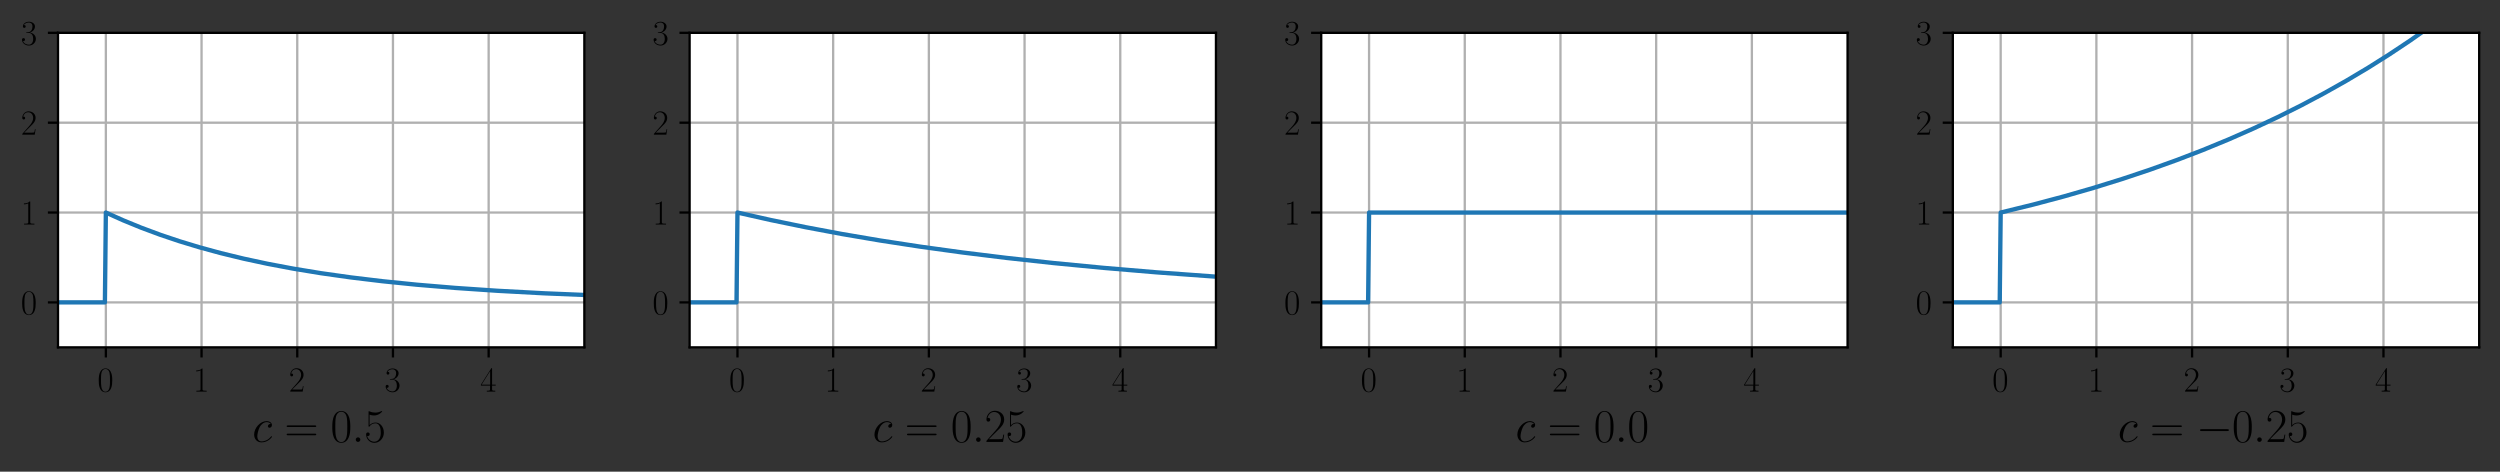 <?xml version="1.0" encoding="utf-8" standalone="no"?>
<!DOCTYPE svg PUBLIC "-//W3C//DTD SVG 1.1//EN"
  "http://www.w3.org/Graphics/SVG/1.1/DTD/svg11.dtd">
<svg height="163.067pt" version="1.1" viewBox="0 0 864.253 163.067" width="864.253pt" xmlns="http://www.w3.org/2000/svg" xmlns:xlink="http://www.w3.org/1999/xlink">
 <rect x="0" y="0" width="864.253" height="163.067" fill="#333333" stroke="none"/>
 <defs>
  <style type="text/css">*{stroke-linecap:butt;stroke-linejoin:round;}</style>
 </defs>
 <g id="figure_1">
  <g id="patch_1">
   <path d="M 0 163.067 
L 864.253 163.067 
L 864.253 0 
L 0 0 
z
" style="fill:none;"/>
  </g>
  <g id="axes_1">
   <g id="patch_2">
    <path d="M 20.053 120.071 
L 202.01 120.071 
L 202.01 11.351 
L 20.053 11.351 
z
" style="fill:#ffffff;"/>
   </g>
   <g id="matplotlib.axis_1">
    <g id="xtick_1">
     <g id="line2d_1">
      <path clip-path="url(#pf07f38678c)" d="M 36.594 120.071 
L 36.594 11.351 
" style="fill:none;stroke:#b0b0b0;stroke-linecap:square;stroke-width:0.8;"/>
     </g>
     <g id="line2d_2">
      <defs>
       <path d="M 0 0 
L 0 3.5 
" id="m811b5a38ce" style="stroke:#000000;stroke-width:0.8;"/>
      </defs>
      <g>
       <use style="stroke:#000000;stroke-width:0.8;" x="36.594" xlink:href="#m811b5a38ce" y="120.071"/>
      </g>
     </g>
     <g id="text_1">
      <!-- $\mathdefault{0}$ -->
      <g transform="translate(33.668 135.373)scale(0.12 -0.12)">
       <defs>
        <path d="M 2688 2025 
C 2688 2416 2682 3080 2413 3591 
C 2176 4039 1798 4198 1466 4198 
C 1158 4198 768 4058 525 3597 
C 269 3118 243 2524 243 2025 
C 243 1661 250 1106 448 619 
C 723 -39 1216 -128 1466 -128 
C 1760 -128 2208 -7 2470 600 
C 2662 1042 2688 1559 2688 2025 
z
M 1466 -26 
C 1056 -26 813 325 723 812 
C 653 1188 653 1738 653 2096 
C 653 2588 653 2997 736 3387 
C 858 3929 1216 4096 1466 4096 
C 1728 4096 2067 3923 2189 3400 
C 2272 3036 2278 2607 2278 2096 
C 2278 1680 2278 1169 2202 792 
C 2067 95 1690 -26 1466 -26 
z
" id="CMR17-30" transform="scale(0.016)"/>
       </defs>
       <use transform="scale(0.996)" xlink:href="#CMR17-30"/>
      </g>
     </g>
    </g>
    <g id="xtick_2">
     <g id="line2d_3">
      <path clip-path="url(#pf07f38678c)" d="M 69.677 120.071 
L 69.677 11.351 
" style="fill:none;stroke:#b0b0b0;stroke-linecap:square;stroke-width:0.8;"/>
     </g>
     <g id="line2d_4">
      <g>
       <use style="stroke:#000000;stroke-width:0.8;" x="69.677" xlink:href="#m811b5a38ce" y="120.071"/>
      </g>
     </g>
     <g id="text_2">
      <!-- $\mathdefault{1}$ -->
      <g transform="translate(66.751 135.373)scale(0.12 -0.12)">
       <defs>
        <path d="M 1702 4058 
C 1702 4192 1696 4192 1606 4192 
C 1357 3916 979 3827 621 3827 
C 602 3827 570 3827 563 3808 
C 557 3795 557 3782 557 3648 
C 755 3648 1088 3686 1344 3839 
L 1344 461 
C 1344 236 1331 160 781 160 
L 589 160 
L 589 0 
C 896 0 1216 0 1523 0 
C 1830 0 2150 0 2458 0 
L 2458 160 
L 2266 160 
C 1715 160 1702 230 1702 458 
L 1702 4058 
z
" id="CMR17-31" transform="scale(0.016)"/>
       </defs>
       <use transform="scale(0.996)" xlink:href="#CMR17-31"/>
      </g>
     </g>
    </g>
    <g id="xtick_3">
     <g id="line2d_5">
      <path clip-path="url(#pf07f38678c)" d="M 102.76 120.071 
L 102.76 11.351 
" style="fill:none;stroke:#b0b0b0;stroke-linecap:square;stroke-width:0.8;"/>
     </g>
     <g id="line2d_6">
      <g>
       <use style="stroke:#000000;stroke-width:0.8;" x="102.76" xlink:href="#m811b5a38ce" y="120.071"/>
      </g>
     </g>
     <g id="text_3">
      <!-- $\mathdefault{2}$ -->
      <g transform="translate(99.834 135.373)scale(0.12 -0.12)">
       <defs>
        <path d="M 2669 989 
L 2554 989 
C 2490 536 2438 459 2413 420 
C 2381 369 1920 369 1830 369 
L 602 369 
C 832 619 1280 1072 1824 1597 
C 2214 1967 2669 2402 2669 3035 
C 2669 3790 2067 4224 1395 4224 
C 691 4224 262 3604 262 3030 
C 262 2780 448 2748 525 2748 
C 589 2748 781 2787 781 3010 
C 781 3207 614 3264 525 3264 
C 486 3264 448 3258 422 3245 
C 544 3790 915 4058 1306 4058 
C 1862 4058 2227 3617 2227 3035 
C 2227 2479 1901 2000 1536 1584 
L 262 146 
L 262 0 
L 2515 0 
L 2669 989 
z
" id="CMR17-32" transform="scale(0.016)"/>
       </defs>
       <use transform="scale(0.996)" xlink:href="#CMR17-32"/>
      </g>
     </g>
    </g>
    <g id="xtick_4">
     <g id="line2d_7">
      <path clip-path="url(#pf07f38678c)" d="M 135.844 120.071 
L 135.844 11.351 
" style="fill:none;stroke:#b0b0b0;stroke-linecap:square;stroke-width:0.8;"/>
     </g>
     <g id="line2d_8">
      <g>
       <use style="stroke:#000000;stroke-width:0.8;" x="135.844" xlink:href="#m811b5a38ce" y="120.071"/>
      </g>
     </g>
     <g id="text_4">
      <!-- $\mathdefault{3}$ -->
      <g transform="translate(132.917 135.373)scale(0.12 -0.12)">
       <defs>
        <path d="M 1414 2157 
C 1984 2157 2234 1662 2234 1090 
C 2234 320 1824 25 1453 25 
C 1114 25 563 194 390 693 
C 422 680 454 680 486 680 
C 640 680 755 782 755 948 
C 755 1133 614 1216 486 1216 
C 378 1216 211 1165 211 926 
C 211 335 787 -128 1466 -128 
C 2176 -128 2720 430 2720 1085 
C 2720 1707 2208 2157 1600 2227 
C 2086 2328 2554 2756 2554 3329 
C 2554 3820 2048 4179 1472 4179 
C 890 4179 378 3829 378 3329 
C 378 3110 544 3072 627 3072 
C 762 3072 877 3155 877 3321 
C 877 3486 762 3569 627 3569 
C 602 3569 570 3569 544 3557 
C 730 3959 1235 4032 1459 4032 
C 1683 4032 2106 3925 2106 3320 
C 2106 3143 2080 2828 1862 2550 
C 1670 2304 1453 2304 1242 2284 
C 1210 2284 1062 2269 1037 2269 
C 992 2263 966 2257 966 2208 
C 966 2163 973 2157 1101 2157 
L 1414 2157 
z
" id="CMR17-33" transform="scale(0.016)"/>
       </defs>
       <use transform="scale(0.996)" xlink:href="#CMR17-33"/>
      </g>
     </g>
    </g>
    <g id="xtick_5">
     <g id="line2d_9">
      <path clip-path="url(#pf07f38678c)" d="M 168.927 120.071 
L 168.927 11.351 
" style="fill:none;stroke:#b0b0b0;stroke-linecap:square;stroke-width:0.8;"/>
     </g>
     <g id="line2d_10">
      <g>
       <use style="stroke:#000000;stroke-width:0.8;" x="168.927" xlink:href="#m811b5a38ce" y="120.071"/>
      </g>
     </g>
     <g id="text_5">
      <!-- $\mathdefault{4}$ -->
      <g transform="translate(166 135.373)scale(0.12 -0.12)">
       <defs>
        <path d="M 2150 4122 
C 2150 4256 2144 4256 2029 4256 
L 128 1254 
L 128 1088 
L 1779 1088 
L 1779 457 
C 1779 224 1766 160 1318 160 
L 1197 160 
L 1197 0 
C 1402 0 1747 0 1965 0 
C 2182 0 2528 0 2733 0 
L 2733 160 
L 2611 160 
C 2163 160 2150 224 2150 457 
L 2150 1088 
L 2803 1088 
L 2803 1254 
L 2150 1254 
L 2150 4122 
z
M 1798 3703 
L 1798 1254 
L 256 1254 
L 1798 3703 
z
" id="CMR17-34" transform="scale(0.016)"/>
       </defs>
       <use transform="scale(0.996)" xlink:href="#CMR17-34"/>
      </g>
     </g>
    </g>
    <g id="text_6">
     <!-- $c=0.5$ -->
     <g transform="translate(87.203 152.767)scale(0.16 -0.16)">
      <defs>
       <path d="M 2502 2431 
C 2381 2431 2323 2431 2234 2355 
C 2195 2323 2125 2227 2125 2125 
C 2125 1997 2221 1920 2342 1920 
C 2496 1920 2669 2044 2669 2292 
C 2669 2588 2374 2816 1933 2816 
C 1094 2816 256 1903 256 996 
C 256 441 602 -64 1254 -64 
C 2125 -64 2675 622 2675 706 
C 2675 744 2637 776 2611 776 
C 2592 776 2586 770 2528 713 
C 2118 162 1510 64 1267 64 
C 826 64 685 446 685 764 
C 685 988 794 1605 1024 2039 
C 1190 2338 1536 2682 1939 2682 
C 2022 2682 2374 2682 2502 2431 
z
" id="CMMI12-63" transform="scale(0.016)"/>
       <path d="M 4115 2017 
C 4211 2017 4307 2017 4307 2125 
C 4307 2240 4198 2240 4090 2240 
L 512 2240 
C 403 2240 294 2240 294 2125 
C 294 2017 390 2017 486 2017 
L 4115 2017 
z
M 4090 896 
C 4198 896 4307 896 4307 1011 
C 4307 1119 4211 1119 4115 1119 
L 486 1119 
C 390 1119 294 1119 294 1011 
C 294 896 403 896 512 896 
L 4090 896 
z
" id="CMR17-3d" transform="scale(0.016)"/>
       <path d="M 1178 307 
C 1178 492 1024 619 870 619 
C 685 619 557 466 557 313 
C 557 128 710 0 864 0 
C 1050 0 1178 153 1178 307 
z
" id="CMMI12-3a" transform="scale(0.016)"/>
       <path d="M 730 3692 
C 794 3666 1056 3584 1325 3584 
C 1920 3584 2246 3911 2432 4100 
C 2432 4157 2432 4192 2394 4192 
C 2387 4192 2374 4192 2323 4163 
C 2099 4058 1837 3973 1517 3973 
C 1325 3973 1037 3999 723 4139 
C 653 4171 640 4171 634 4171 
C 602 4171 595 4164 595 4037 
L 595 2203 
C 595 2089 595 2057 659 2057 
C 691 2057 704 2070 736 2114 
C 941 2401 1222 2522 1542 2522 
C 1766 2522 2246 2382 2246 1289 
C 2246 1085 2246 715 2054 421 
C 1894 159 1645 25 1370 25 
C 947 25 518 320 403 814 
C 429 807 480 795 506 795 
C 589 795 749 840 749 1038 
C 749 1210 627 1280 506 1280 
C 358 1280 262 1190 262 1011 
C 262 454 704 -128 1382 -128 
C 2042 -128 2669 440 2669 1264 
C 2669 2030 2170 2624 1549 2624 
C 1222 2624 947 2503 730 2274 
L 730 3692 
z
" id="CMR17-35" transform="scale(0.016)"/>
      </defs>
      <use transform="scale(0.996)" xlink:href="#CMMI12-63"/>
      <use transform="translate(69.657 0)scale(0.996)" xlink:href="#CMR17-3d"/>
      <use transform="translate(169.046 0)scale(0.996)" xlink:href="#CMR17-30"/>
      <use transform="translate(214.737 0)scale(0.996)" xlink:href="#CMMI12-3a"/>
      <use transform="translate(241.834 0)scale(0.996)" xlink:href="#CMR17-35"/>
     </g>
    </g>
   </g>
   <g id="matplotlib.axis_2">
    <g id="ytick_1">
     <g id="line2d_11">
      <path clip-path="url(#pf07f38678c)" d="M 20.053 104.54 
L 202.01 104.54 
" style="fill:none;stroke:#b0b0b0;stroke-linecap:square;stroke-width:0.8;"/>
     </g>
     <g id="line2d_12">
      <defs>
       <path d="M 0 0 
L -3.5 0 
" id="m2467c931b0" style="stroke:#000000;stroke-width:0.8;"/>
      </defs>
      <g>
       <use style="stroke:#000000;stroke-width:0.8;" x="20.053" xlink:href="#m2467c931b0" y="104.54"/>
      </g>
     </g>
     <g id="text_7">
      <!-- $\mathdefault{0}$ -->
      <g transform="translate(7.2 108.691)scale(0.12 -0.12)">
       <use transform="scale(0.996)" xlink:href="#CMR17-30"/>
      </g>
     </g>
    </g>
    <g id="ytick_2">
     <g id="line2d_13">
      <path clip-path="url(#pf07f38678c)" d="M 20.053 73.477 
L 202.01 73.477 
" style="fill:none;stroke:#b0b0b0;stroke-linecap:square;stroke-width:0.8;"/>
     </g>
     <g id="line2d_14">
      <g>
       <use style="stroke:#000000;stroke-width:0.8;" x="20.053" xlink:href="#m2467c931b0" y="73.477"/>
      </g>
     </g>
     <g id="text_8">
      <!-- $\mathdefault{1}$ -->
      <g transform="translate(7.2 77.628)scale(0.12 -0.12)">
       <use transform="scale(0.996)" xlink:href="#CMR17-31"/>
      </g>
     </g>
    </g>
    <g id="ytick_3">
     <g id="line2d_15">
      <path clip-path="url(#pf07f38678c)" d="M 20.053 42.414 
L 202.01 42.414 
" style="fill:none;stroke:#b0b0b0;stroke-linecap:square;stroke-width:0.8;"/>
     </g>
     <g id="line2d_16">
      <g>
       <use style="stroke:#000000;stroke-width:0.8;" x="20.053" xlink:href="#m2467c931b0" y="42.414"/>
      </g>
     </g>
     <g id="text_9">
      <!-- $\mathdefault{2}$ -->
      <g transform="translate(7.2 46.565)scale(0.12 -0.12)">
       <use transform="scale(0.996)" xlink:href="#CMR17-32"/>
      </g>
     </g>
    </g>
    <g id="ytick_4">
     <g id="line2d_17">
      <path clip-path="url(#pf07f38678c)" d="M 20.053 11.351 
L 202.01 11.351 
" style="fill:none;stroke:#b0b0b0;stroke-linecap:square;stroke-width:0.8;"/>
     </g>
     <g id="line2d_18">
      <g>
       <use style="stroke:#000000;stroke-width:0.8;" x="20.053" xlink:href="#m2467c931b0" y="11.351"/>
      </g>
     </g>
     <g id="text_10">
      <!-- $\mathdefault{3}$ -->
      <g transform="translate(7.2 15.502)scale(0.12 -0.12)">
       <use transform="scale(0.996)" xlink:href="#CMR17-33"/>
      </g>
     </g>
    </g>
   </g>
   <g id="line2d_19">
    <path clip-path="url(#pf07f38678c)" d="M 3.511 104.54 
L 36.264 104.54 
L 36.594 73.477 
L 42.549 76.15 
L 48.835 78.723 
L 55.452 81.18 
L 62.068 83.403 
L 69.016 85.51 
L 76.294 87.492 
L 84.234 89.42 
L 92.505 91.196 
L 101.437 92.881 
L 111.031 94.455 
L 121.287 95.903 
L 132.204 97.217 
L 144.114 98.423 
L 157.347 99.532 
L 171.904 100.521 
L 188.115 101.394 
L 206.641 102.162 
L 228.145 102.822 
L 234.762 102.985 
L 234.762 102.985 
" style="fill:none;stroke:#1f77b4;stroke-linecap:square;stroke-width:1.5;"/>
   </g>
   <g id="patch_3">
    <path d="M 20.053 120.071 
L 20.053 11.351 
" style="fill:none;stroke:#000000;stroke-linecap:square;stroke-linejoin:miter;stroke-width:0.8;"/>
   </g>
   <g id="patch_4">
    <path d="M 202.01 120.071 
L 202.01 11.351 
" style="fill:none;stroke:#000000;stroke-linecap:square;stroke-linejoin:miter;stroke-width:0.8;"/>
   </g>
   <g id="patch_5">
    <path d="M 20.053 120.071 
L 202.01 120.071 
" style="fill:none;stroke:#000000;stroke-linecap:square;stroke-linejoin:miter;stroke-width:0.8;"/>
   </g>
   <g id="patch_6">
    <path d="M 20.053 11.351 
L 202.01 11.351 
" style="fill:none;stroke:#000000;stroke-linecap:square;stroke-linejoin:miter;stroke-width:0.8;"/>
   </g>
  </g>
  <g id="axes_2">
   <g id="patch_7">
    <path d="M 238.401 120.071 
L 420.357 120.071 
L 420.357 11.351 
L 238.401 11.351 
z
" style="fill:#ffffff;"/>
   </g>
   <g id="matplotlib.axis_3">
    <g id="xtick_6">
     <g id="line2d_20">
      <path clip-path="url(#p26fc92b078)" d="M 254.942 120.071 
L 254.942 11.351 
" style="fill:none;stroke:#b0b0b0;stroke-linecap:square;stroke-width:0.8;"/>
     </g>
     <g id="line2d_21">
      <g>
       <use style="stroke:#000000;stroke-width:0.8;" x="254.942" xlink:href="#m811b5a38ce" y="120.071"/>
      </g>
     </g>
     <g id="text_11">
      <!-- $\mathdefault{0}$ -->
      <g transform="translate(252.016 135.373)scale(0.12 -0.12)">
       <use transform="scale(0.996)" xlink:href="#CMR17-30"/>
      </g>
     </g>
    </g>
    <g id="xtick_7">
     <g id="line2d_22">
      <path clip-path="url(#p26fc92b078)" d="M 288.025 120.071 
L 288.025 11.351 
" style="fill:none;stroke:#b0b0b0;stroke-linecap:square;stroke-width:0.8;"/>
     </g>
     <g id="line2d_23">
      <g>
       <use style="stroke:#000000;stroke-width:0.8;" x="288.025" xlink:href="#m811b5a38ce" y="120.071"/>
      </g>
     </g>
     <g id="text_12">
      <!-- $\mathdefault{1}$ -->
      <g transform="translate(285.099 135.373)scale(0.12 -0.12)">
       <use transform="scale(0.996)" xlink:href="#CMR17-31"/>
      </g>
     </g>
    </g>
    <g id="xtick_8">
     <g id="line2d_24">
      <path clip-path="url(#p26fc92b078)" d="M 321.108 120.071 
L 321.108 11.351 
" style="fill:none;stroke:#b0b0b0;stroke-linecap:square;stroke-width:0.8;"/>
     </g>
     <g id="line2d_25">
      <g>
       <use style="stroke:#000000;stroke-width:0.8;" x="321.108" xlink:href="#m811b5a38ce" y="120.071"/>
      </g>
     </g>
     <g id="text_13">
      <!-- $\mathdefault{2}$ -->
      <g transform="translate(318.182 135.373)scale(0.12 -0.12)">
       <use transform="scale(0.996)" xlink:href="#CMR17-32"/>
      </g>
     </g>
    </g>
    <g id="xtick_9">
     <g id="line2d_26">
      <path clip-path="url(#p26fc92b078)" d="M 354.191 120.071 
L 354.191 11.351 
" style="fill:none;stroke:#b0b0b0;stroke-linecap:square;stroke-width:0.8;"/>
     </g>
     <g id="line2d_27">
      <g>
       <use style="stroke:#000000;stroke-width:0.8;" x="354.191" xlink:href="#m811b5a38ce" y="120.071"/>
      </g>
     </g>
     <g id="text_14">
      <!-- $\mathdefault{3}$ -->
      <g transform="translate(351.265 135.373)scale(0.12 -0.12)">
       <use transform="scale(0.996)" xlink:href="#CMR17-33"/>
      </g>
     </g>
    </g>
    <g id="xtick_10">
     <g id="line2d_28">
      <path clip-path="url(#p26fc92b078)" d="M 387.274 120.071 
L 387.274 11.351 
" style="fill:none;stroke:#b0b0b0;stroke-linecap:square;stroke-width:0.8;"/>
     </g>
     <g id="line2d_29">
      <g>
       <use style="stroke:#000000;stroke-width:0.8;" x="387.274" xlink:href="#m811b5a38ce" y="120.071"/>
      </g>
     </g>
     <g id="text_15">
      <!-- $\mathdefault{4}$ -->
      <g transform="translate(384.348 135.373)scale(0.12 -0.12)">
       <use transform="scale(0.996)" xlink:href="#CMR17-34"/>
      </g>
     </g>
    </g>
    <g id="text_16">
     <!-- $c=0.25$ -->
     <g transform="translate(301.649 152.767)scale(0.16 -0.16)">
      <use transform="scale(0.996)" xlink:href="#CMMI12-63"/>
      <use transform="translate(69.657 0)scale(0.996)" xlink:href="#CMR17-3d"/>
      <use transform="translate(169.046 0)scale(0.996)" xlink:href="#CMR17-30"/>
      <use transform="translate(214.737 0)scale(0.996)" xlink:href="#CMMI12-3a"/>
      <use transform="translate(241.834 0)scale(0.996)" xlink:href="#CMR17-32"/>
      <use transform="translate(287.524 0)scale(0.996)" xlink:href="#CMR17-35"/>
     </g>
    </g>
   </g>
   <g id="matplotlib.axis_4">
    <g id="ytick_5">
     <g id="line2d_30">
      <path clip-path="url(#p26fc92b078)" d="M 238.401 104.54 
L 420.357 104.54 
" style="fill:none;stroke:#b0b0b0;stroke-linecap:square;stroke-width:0.8;"/>
     </g>
     <g id="line2d_31">
      <g>
       <use style="stroke:#000000;stroke-width:0.8;" x="238.401" xlink:href="#m2467c931b0" y="104.54"/>
      </g>
     </g>
     <g id="text_17">
      <!-- $\mathdefault{0}$ -->
      <g transform="translate(225.548 108.691)scale(0.12 -0.12)">
       <use transform="scale(0.996)" xlink:href="#CMR17-30"/>
      </g>
     </g>
    </g>
    <g id="ytick_6">
     <g id="line2d_32">
      <path clip-path="url(#p26fc92b078)" d="M 238.401 73.477 
L 420.357 73.477 
" style="fill:none;stroke:#b0b0b0;stroke-linecap:square;stroke-width:0.8;"/>
     </g>
     <g id="line2d_33">
      <g>
       <use style="stroke:#000000;stroke-width:0.8;" x="238.401" xlink:href="#m2467c931b0" y="73.477"/>
      </g>
     </g>
     <g id="text_18">
      <!-- $\mathdefault{1}$ -->
      <g transform="translate(225.548 77.628)scale(0.12 -0.12)">
       <use transform="scale(0.996)" xlink:href="#CMR17-31"/>
      </g>
     </g>
    </g>
    <g id="ytick_7">
     <g id="line2d_34">
      <path clip-path="url(#p26fc92b078)" d="M 238.401 42.414 
L 420.357 42.414 
" style="fill:none;stroke:#b0b0b0;stroke-linecap:square;stroke-width:0.8;"/>
     </g>
     <g id="line2d_35">
      <g>
       <use style="stroke:#000000;stroke-width:0.8;" x="238.401" xlink:href="#m2467c931b0" y="42.414"/>
      </g>
     </g>
     <g id="text_19">
      <!-- $\mathdefault{2}$ -->
      <g transform="translate(225.548 46.565)scale(0.12 -0.12)">
       <use transform="scale(0.996)" xlink:href="#CMR17-32"/>
      </g>
     </g>
    </g>
    <g id="ytick_8">
     <g id="line2d_36">
      <path clip-path="url(#p26fc92b078)" d="M 238.401 11.351 
L 420.357 11.351 
" style="fill:none;stroke:#b0b0b0;stroke-linecap:square;stroke-width:0.8;"/>
     </g>
     <g id="line2d_37">
      <g>
       <use style="stroke:#000000;stroke-width:0.8;" x="238.401" xlink:href="#m2467c931b0" y="11.351"/>
      </g>
     </g>
     <g id="text_20">
      <!-- $\mathdefault{3}$ -->
      <g transform="translate(225.548 15.502)scale(0.12 -0.12)">
       <use transform="scale(0.996)" xlink:href="#CMR17-33"/>
      </g>
     </g>
    </g>
   </g>
   <g id="line2d_38">
    <path clip-path="url(#p26fc92b078)" d="M 221.859 104.54 
L 254.611 104.54 
L 254.942 73.477 
L 266.521 76.079 
L 278.431 78.529 
L 291.003 80.886 
L 304.236 83.137 
L 318.131 85.27 
L 332.687 87.278 
L 347.906 89.153 
L 364.116 90.927 
L 381.319 92.586 
L 399.846 94.148 
L 419.696 95.595 
L 441.2 96.937 
L 453.11 97.591 
L 453.11 97.591 
" style="fill:none;stroke:#1f77b4;stroke-linecap:square;stroke-width:1.5;"/>
   </g>
   <g id="patch_8">
    <path d="M 238.401 120.071 
L 238.401 11.351 
" style="fill:none;stroke:#000000;stroke-linecap:square;stroke-linejoin:miter;stroke-width:0.8;"/>
   </g>
   <g id="patch_9">
    <path d="M 420.357 120.071 
L 420.357 11.351 
" style="fill:none;stroke:#000000;stroke-linecap:square;stroke-linejoin:miter;stroke-width:0.8;"/>
   </g>
   <g id="patch_10">
    <path d="M 238.401 120.071 
L 420.357 120.071 
" style="fill:none;stroke:#000000;stroke-linecap:square;stroke-linejoin:miter;stroke-width:0.8;"/>
   </g>
   <g id="patch_11">
    <path d="M 238.401 11.351 
L 420.357 11.351 
" style="fill:none;stroke:#000000;stroke-linecap:square;stroke-linejoin:miter;stroke-width:0.8;"/>
   </g>
  </g>
  <g id="axes_3">
   <g id="patch_12">
    <path d="M 456.749 120.071 
L 638.705 120.071 
L 638.705 11.351 
L 456.749 11.351 
z
" style="fill:#ffffff;"/>
   </g>
   <g id="matplotlib.axis_5">
    <g id="xtick_11">
     <g id="line2d_39">
      <path clip-path="url(#paa8182d4b8)" d="M 473.29 120.071 
L 473.29 11.351 
" style="fill:none;stroke:#b0b0b0;stroke-linecap:square;stroke-width:0.8;"/>
     </g>
     <g id="line2d_40">
      <g>
       <use style="stroke:#000000;stroke-width:0.8;" x="473.29" xlink:href="#m811b5a38ce" y="120.071"/>
      </g>
     </g>
     <g id="text_21">
      <!-- $\mathdefault{0}$ -->
      <g transform="translate(470.364 135.373)scale(0.12 -0.12)">
       <use transform="scale(0.996)" xlink:href="#CMR17-30"/>
      </g>
     </g>
    </g>
    <g id="xtick_12">
     <g id="line2d_41">
      <path clip-path="url(#paa8182d4b8)" d="M 506.373 120.071 
L 506.373 11.351 
" style="fill:none;stroke:#b0b0b0;stroke-linecap:square;stroke-width:0.8;"/>
     </g>
     <g id="line2d_42">
      <g>
       <use style="stroke:#000000;stroke-width:0.8;" x="506.373" xlink:href="#m811b5a38ce" y="120.071"/>
      </g>
     </g>
     <g id="text_22">
      <!-- $\mathdefault{1}$ -->
      <g transform="translate(503.447 135.373)scale(0.12 -0.12)">
       <use transform="scale(0.996)" xlink:href="#CMR17-31"/>
      </g>
     </g>
    </g>
    <g id="xtick_13">
     <g id="line2d_43">
      <path clip-path="url(#paa8182d4b8)" d="M 539.456 120.071 
L 539.456 11.351 
" style="fill:none;stroke:#b0b0b0;stroke-linecap:square;stroke-width:0.8;"/>
     </g>
     <g id="line2d_44">
      <g>
       <use style="stroke:#000000;stroke-width:0.8;" x="539.456" xlink:href="#m811b5a38ce" y="120.071"/>
      </g>
     </g>
     <g id="text_23">
      <!-- $\mathdefault{2}$ -->
      <g transform="translate(536.53 135.373)scale(0.12 -0.12)">
       <use transform="scale(0.996)" xlink:href="#CMR17-32"/>
      </g>
     </g>
    </g>
    <g id="xtick_14">
     <g id="line2d_45">
      <path clip-path="url(#paa8182d4b8)" d="M 572.539 120.071 
L 572.539 11.351 
" style="fill:none;stroke:#b0b0b0;stroke-linecap:square;stroke-width:0.8;"/>
     </g>
     <g id="line2d_46">
      <g>
       <use style="stroke:#000000;stroke-width:0.8;" x="572.539" xlink:href="#m811b5a38ce" y="120.071"/>
      </g>
     </g>
     <g id="text_24">
      <!-- $\mathdefault{3}$ -->
      <g transform="translate(569.613 135.373)scale(0.12 -0.12)">
       <use transform="scale(0.996)" xlink:href="#CMR17-33"/>
      </g>
     </g>
    </g>
    <g id="xtick_15">
     <g id="line2d_47">
      <path clip-path="url(#paa8182d4b8)" d="M 605.622 120.071 
L 605.622 11.351 
" style="fill:none;stroke:#b0b0b0;stroke-linecap:square;stroke-width:0.8;"/>
     </g>
     <g id="line2d_48">
      <g>
       <use style="stroke:#000000;stroke-width:0.8;" x="605.622" xlink:href="#m811b5a38ce" y="120.071"/>
      </g>
     </g>
     <g id="text_25">
      <!-- $\mathdefault{4}$ -->
      <g transform="translate(602.696 135.373)scale(0.12 -0.12)">
       <use transform="scale(0.996)" xlink:href="#CMR17-34"/>
      </g>
     </g>
    </g>
    <g id="text_26">
     <!-- $c=0.0$ -->
     <g transform="translate(523.899 152.767)scale(0.16 -0.16)">
      <use transform="scale(0.996)" xlink:href="#CMMI12-63"/>
      <use transform="translate(69.657 0)scale(0.996)" xlink:href="#CMR17-3d"/>
      <use transform="translate(169.046 0)scale(0.996)" xlink:href="#CMR17-30"/>
      <use transform="translate(214.737 0)scale(0.996)" xlink:href="#CMMI12-3a"/>
      <use transform="translate(241.834 0)scale(0.996)" xlink:href="#CMR17-30"/>
     </g>
    </g>
   </g>
   <g id="matplotlib.axis_6">
    <g id="ytick_9">
     <g id="line2d_49">
      <path clip-path="url(#paa8182d4b8)" d="M 456.749 104.54 
L 638.705 104.54 
" style="fill:none;stroke:#b0b0b0;stroke-linecap:square;stroke-width:0.8;"/>
     </g>
     <g id="line2d_50">
      <g>
       <use style="stroke:#000000;stroke-width:0.8;" x="456.749" xlink:href="#m2467c931b0" y="104.54"/>
      </g>
     </g>
     <g id="text_27">
      <!-- $\mathdefault{0}$ -->
      <g transform="translate(443.896 108.691)scale(0.12 -0.12)">
       <use transform="scale(0.996)" xlink:href="#CMR17-30"/>
      </g>
     </g>
    </g>
    <g id="ytick_10">
     <g id="line2d_51">
      <path clip-path="url(#paa8182d4b8)" d="M 456.749 73.477 
L 638.705 73.477 
" style="fill:none;stroke:#b0b0b0;stroke-linecap:square;stroke-width:0.8;"/>
     </g>
     <g id="line2d_52">
      <g>
       <use style="stroke:#000000;stroke-width:0.8;" x="456.749" xlink:href="#m2467c931b0" y="73.477"/>
      </g>
     </g>
     <g id="text_28">
      <!-- $\mathdefault{1}$ -->
      <g transform="translate(443.896 77.628)scale(0.12 -0.12)">
       <use transform="scale(0.996)" xlink:href="#CMR17-31"/>
      </g>
     </g>
    </g>
    <g id="ytick_11">
     <g id="line2d_53">
      <path clip-path="url(#paa8182d4b8)" d="M 456.749 42.414 
L 638.705 42.414 
" style="fill:none;stroke:#b0b0b0;stroke-linecap:square;stroke-width:0.8;"/>
     </g>
     <g id="line2d_54">
      <g>
       <use style="stroke:#000000;stroke-width:0.8;" x="456.749" xlink:href="#m2467c931b0" y="42.414"/>
      </g>
     </g>
     <g id="text_29">
      <!-- $\mathdefault{2}$ -->
      <g transform="translate(443.896 46.565)scale(0.12 -0.12)">
       <use transform="scale(0.996)" xlink:href="#CMR17-32"/>
      </g>
     </g>
    </g>
    <g id="ytick_12">
     <g id="line2d_55">
      <path clip-path="url(#paa8182d4b8)" d="M 456.749 11.351 
L 638.705 11.351 
" style="fill:none;stroke:#b0b0b0;stroke-linecap:square;stroke-width:0.8;"/>
     </g>
     <g id="line2d_56">
      <g>
       <use style="stroke:#000000;stroke-width:0.8;" x="456.749" xlink:href="#m2467c931b0" y="11.351"/>
      </g>
     </g>
     <g id="text_30">
      <!-- $\mathdefault{3}$ -->
      <g transform="translate(443.896 15.502)scale(0.12 -0.12)">
       <use transform="scale(0.996)" xlink:href="#CMR17-33"/>
      </g>
     </g>
    </g>
   </g>
   <g id="line2d_57">
    <path clip-path="url(#paa8182d4b8)" d="M 440.207 104.54 
L 472.959 104.54 
L 473.29 73.477 
L 671.457 73.477 
L 671.457 73.477 
" style="fill:none;stroke:#1f77b4;stroke-linecap:square;stroke-width:1.5;"/>
   </g>
   <g id="patch_13">
    <path d="M 456.749 120.071 
L 456.749 11.351 
" style="fill:none;stroke:#000000;stroke-linecap:square;stroke-linejoin:miter;stroke-width:0.8;"/>
   </g>
   <g id="patch_14">
    <path d="M 638.705 120.071 
L 638.705 11.351 
" style="fill:none;stroke:#000000;stroke-linecap:square;stroke-linejoin:miter;stroke-width:0.8;"/>
   </g>
   <g id="patch_15">
    <path d="M 456.749 120.071 
L 638.705 120.071 
" style="fill:none;stroke:#000000;stroke-linecap:square;stroke-linejoin:miter;stroke-width:0.8;"/>
   </g>
   <g id="patch_16">
    <path d="M 456.749 11.351 
L 638.705 11.351 
" style="fill:none;stroke:#000000;stroke-linecap:square;stroke-linejoin:miter;stroke-width:0.8;"/>
   </g>
  </g>
  <g id="axes_4">
   <g id="patch_17">
    <path d="M 675.096 120.071 
L 857.053 120.071 
L 857.053 11.351 
L 675.096 11.351 
z
" style="fill:#ffffff;"/>
   </g>
   <g id="matplotlib.axis_7">
    <g id="xtick_16">
     <g id="line2d_58">
      <path clip-path="url(#p450c153bc3)" d="M 691.638 120.071 
L 691.638 11.351 
" style="fill:none;stroke:#b0b0b0;stroke-linecap:square;stroke-width:0.8;"/>
     </g>
     <g id="line2d_59">
      <g>
       <use style="stroke:#000000;stroke-width:0.8;" x="691.638" xlink:href="#m811b5a38ce" y="120.071"/>
      </g>
     </g>
     <g id="text_31">
      <!-- $\mathdefault{0}$ -->
      <g transform="translate(688.711 135.373)scale(0.12 -0.12)">
       <use transform="scale(0.996)" xlink:href="#CMR17-30"/>
      </g>
     </g>
    </g>
    <g id="xtick_17">
     <g id="line2d_60">
      <path clip-path="url(#p450c153bc3)" d="M 724.721 120.071 
L 724.721 11.351 
" style="fill:none;stroke:#b0b0b0;stroke-linecap:square;stroke-width:0.8;"/>
     </g>
     <g id="line2d_61">
      <g>
       <use style="stroke:#000000;stroke-width:0.8;" x="724.721" xlink:href="#m811b5a38ce" y="120.071"/>
      </g>
     </g>
     <g id="text_32">
      <!-- $\mathdefault{1}$ -->
      <g transform="translate(721.794 135.373)scale(0.12 -0.12)">
       <use transform="scale(0.996)" xlink:href="#CMR17-31"/>
      </g>
     </g>
    </g>
    <g id="xtick_18">
     <g id="line2d_62">
      <path clip-path="url(#p450c153bc3)" d="M 757.804 120.071 
L 757.804 11.351 
" style="fill:none;stroke:#b0b0b0;stroke-linecap:square;stroke-width:0.8;"/>
     </g>
     <g id="line2d_63">
      <g>
       <use style="stroke:#000000;stroke-width:0.8;" x="757.804" xlink:href="#m811b5a38ce" y="120.071"/>
      </g>
     </g>
     <g id="text_33">
      <!-- $\mathdefault{2}$ -->
      <g transform="translate(754.877 135.373)scale(0.12 -0.12)">
       <use transform="scale(0.996)" xlink:href="#CMR17-32"/>
      </g>
     </g>
    </g>
    <g id="xtick_19">
     <g id="line2d_64">
      <path clip-path="url(#p450c153bc3)" d="M 790.887 120.071 
L 790.887 11.351 
" style="fill:none;stroke:#b0b0b0;stroke-linecap:square;stroke-width:0.8;"/>
     </g>
     <g id="line2d_65">
      <g>
       <use style="stroke:#000000;stroke-width:0.8;" x="790.887" xlink:href="#m811b5a38ce" y="120.071"/>
      </g>
     </g>
     <g id="text_34">
      <!-- $\mathdefault{3}$ -->
      <g transform="translate(787.96 135.373)scale(0.12 -0.12)">
       <use transform="scale(0.996)" xlink:href="#CMR17-33"/>
      </g>
     </g>
    </g>
    <g id="xtick_20">
     <g id="line2d_66">
      <path clip-path="url(#p450c153bc3)" d="M 823.97 120.071 
L 823.97 11.351 
" style="fill:none;stroke:#b0b0b0;stroke-linecap:square;stroke-width:0.8;"/>
     </g>
     <g id="line2d_67">
      <g>
       <use style="stroke:#000000;stroke-width:0.8;" x="823.97" xlink:href="#m811b5a38ce" y="120.071"/>
      </g>
     </g>
     <g id="text_35">
      <!-- $\mathdefault{4}$ -->
      <g transform="translate(821.043 135.373)scale(0.12 -0.12)">
       <use transform="scale(0.996)" xlink:href="#CMR17-34"/>
      </g>
     </g>
    </g>
    <g id="text_36">
     <!-- $c=-0.25$ -->
     <g transform="translate(732.146 152.767)scale(0.16 -0.16)">
      <defs>
       <path d="M 4218 1472 
C 4326 1472 4442 1472 4442 1600 
C 4442 1728 4326 1728 4218 1728 
L 755 1728 
C 646 1728 531 1728 531 1600 
C 531 1472 646 1472 755 1472 
L 4218 1472 
z
" id="CMSY10-0" transform="scale(0.016)"/>
      </defs>
      <use transform="scale(0.996)" xlink:href="#CMMI12-63"/>
      <use transform="translate(69.657 0)scale(0.996)" xlink:href="#CMR17-3d"/>
      <use transform="translate(169.046 0)scale(0.996)" xlink:href="#CMSY10-0"/>
      <use transform="translate(246.534 0)scale(0.996)" xlink:href="#CMR17-30"/>
      <use transform="translate(292.224 0)scale(0.996)" xlink:href="#CMMI12-3a"/>
      <use transform="translate(319.321 0)scale(0.996)" xlink:href="#CMR17-32"/>
      <use transform="translate(365.012 0)scale(0.996)" xlink:href="#CMR17-35"/>
     </g>
    </g>
   </g>
   <g id="matplotlib.axis_8">
    <g id="ytick_13">
     <g id="line2d_68">
      <path clip-path="url(#p450c153bc3)" d="M 675.096 104.54 
L 857.053 104.54 
" style="fill:none;stroke:#b0b0b0;stroke-linecap:square;stroke-width:0.8;"/>
     </g>
     <g id="line2d_69">
      <g>
       <use style="stroke:#000000;stroke-width:0.8;" x="675.096" xlink:href="#m2467c931b0" y="104.54"/>
      </g>
     </g>
     <g id="text_37">
      <!-- $\mathdefault{0}$ -->
      <g transform="translate(662.243 108.691)scale(0.12 -0.12)">
       <use transform="scale(0.996)" xlink:href="#CMR17-30"/>
      </g>
     </g>
    </g>
    <g id="ytick_14">
     <g id="line2d_70">
      <path clip-path="url(#p450c153bc3)" d="M 675.096 73.477 
L 857.053 73.477 
" style="fill:none;stroke:#b0b0b0;stroke-linecap:square;stroke-width:0.8;"/>
     </g>
     <g id="line2d_71">
      <g>
       <use style="stroke:#000000;stroke-width:0.8;" x="675.096" xlink:href="#m2467c931b0" y="73.477"/>
      </g>
     </g>
     <g id="text_38">
      <!-- $\mathdefault{1}$ -->
      <g transform="translate(662.243 77.628)scale(0.12 -0.12)">
       <use transform="scale(0.996)" xlink:href="#CMR17-31"/>
      </g>
     </g>
    </g>
    <g id="ytick_15">
     <g id="line2d_72">
      <path clip-path="url(#p450c153bc3)" d="M 675.096 42.414 
L 857.053 42.414 
" style="fill:none;stroke:#b0b0b0;stroke-linecap:square;stroke-width:0.8;"/>
     </g>
     <g id="line2d_73">
      <g>
       <use style="stroke:#000000;stroke-width:0.8;" x="675.096" xlink:href="#m2467c931b0" y="42.414"/>
      </g>
     </g>
     <g id="text_39">
      <!-- $\mathdefault{2}$ -->
      <g transform="translate(662.243 46.565)scale(0.12 -0.12)">
       <use transform="scale(0.996)" xlink:href="#CMR17-32"/>
      </g>
     </g>
    </g>
    <g id="ytick_16">
     <g id="line2d_74">
      <path clip-path="url(#p450c153bc3)" d="M 675.096 11.351 
L 857.053 11.351 
" style="fill:none;stroke:#b0b0b0;stroke-linecap:square;stroke-width:0.8;"/>
     </g>
     <g id="line2d_75">
      <g>
       <use style="stroke:#000000;stroke-width:0.8;" x="675.096" xlink:href="#m2467c931b0" y="11.351"/>
      </g>
     </g>
     <g id="text_40">
      <!-- $\mathdefault{3}$ -->
      <g transform="translate(662.243 15.502)scale(0.12 -0.12)">
       <use transform="scale(0.996)" xlink:href="#CMR17-33"/>
      </g>
     </g>
    </g>
   </g>
   <g id="line2d_76">
    <path clip-path="url(#p450c153bc3)" d="M 658.555 104.54 
L 691.307 104.54 
L 691.638 73.477 
L 702.886 70.721 
L 713.473 67.904 
L 723.728 64.952 
L 733.653 61.869 
L 743.247 58.66 
L 752.511 55.334 
L 761.443 51.898 
L 770.376 48.222 
L 778.977 44.439 
L 787.248 40.563 
L 795.519 36.437 
L 803.459 32.226 
L 811.068 27.946 
L 818.677 23.413 
L 825.955 18.826 
L 833.233 13.98 
L 840.511 8.859 
L 847.459 3.702 
L 853.49 -1 
L 853.49 -1 
" style="fill:none;stroke:#1f77b4;stroke-linecap:square;stroke-width:1.5;"/>
   </g>
   <g id="patch_18">
    <path d="M 675.096 120.071 
L 675.096 11.351 
" style="fill:none;stroke:#000000;stroke-linecap:square;stroke-linejoin:miter;stroke-width:0.8;"/>
   </g>
   <g id="patch_19">
    <path d="M 857.053 120.071 
L 857.053 11.351 
" style="fill:none;stroke:#000000;stroke-linecap:square;stroke-linejoin:miter;stroke-width:0.8;"/>
   </g>
   <g id="patch_20">
    <path d="M 675.096 120.071 
L 857.053 120.071 
" style="fill:none;stroke:#000000;stroke-linecap:square;stroke-linejoin:miter;stroke-width:0.8;"/>
   </g>
   <g id="patch_21">
    <path d="M 675.096 11.351 
L 857.053 11.351 
" style="fill:none;stroke:#000000;stroke-linecap:square;stroke-linejoin:miter;stroke-width:0.8;"/>
   </g>
  </g>
 </g>
 <defs>
  <clipPath id="pf07f38678c">
   <rect height="108.72" width="181.957" x="20.053" y="11.351"/>
  </clipPath>
  <clipPath id="p26fc92b078">
   <rect height="108.72" width="181.957" x="238.401" y="11.351"/>
  </clipPath>
  <clipPath id="paa8182d4b8">
   <rect height="108.72" width="181.957" x="456.749" y="11.351"/>
  </clipPath>
  <clipPath id="p450c153bc3">
   <rect height="108.72" width="181.957" x="675.096" y="11.351"/>
  </clipPath>
 </defs>
</svg>
